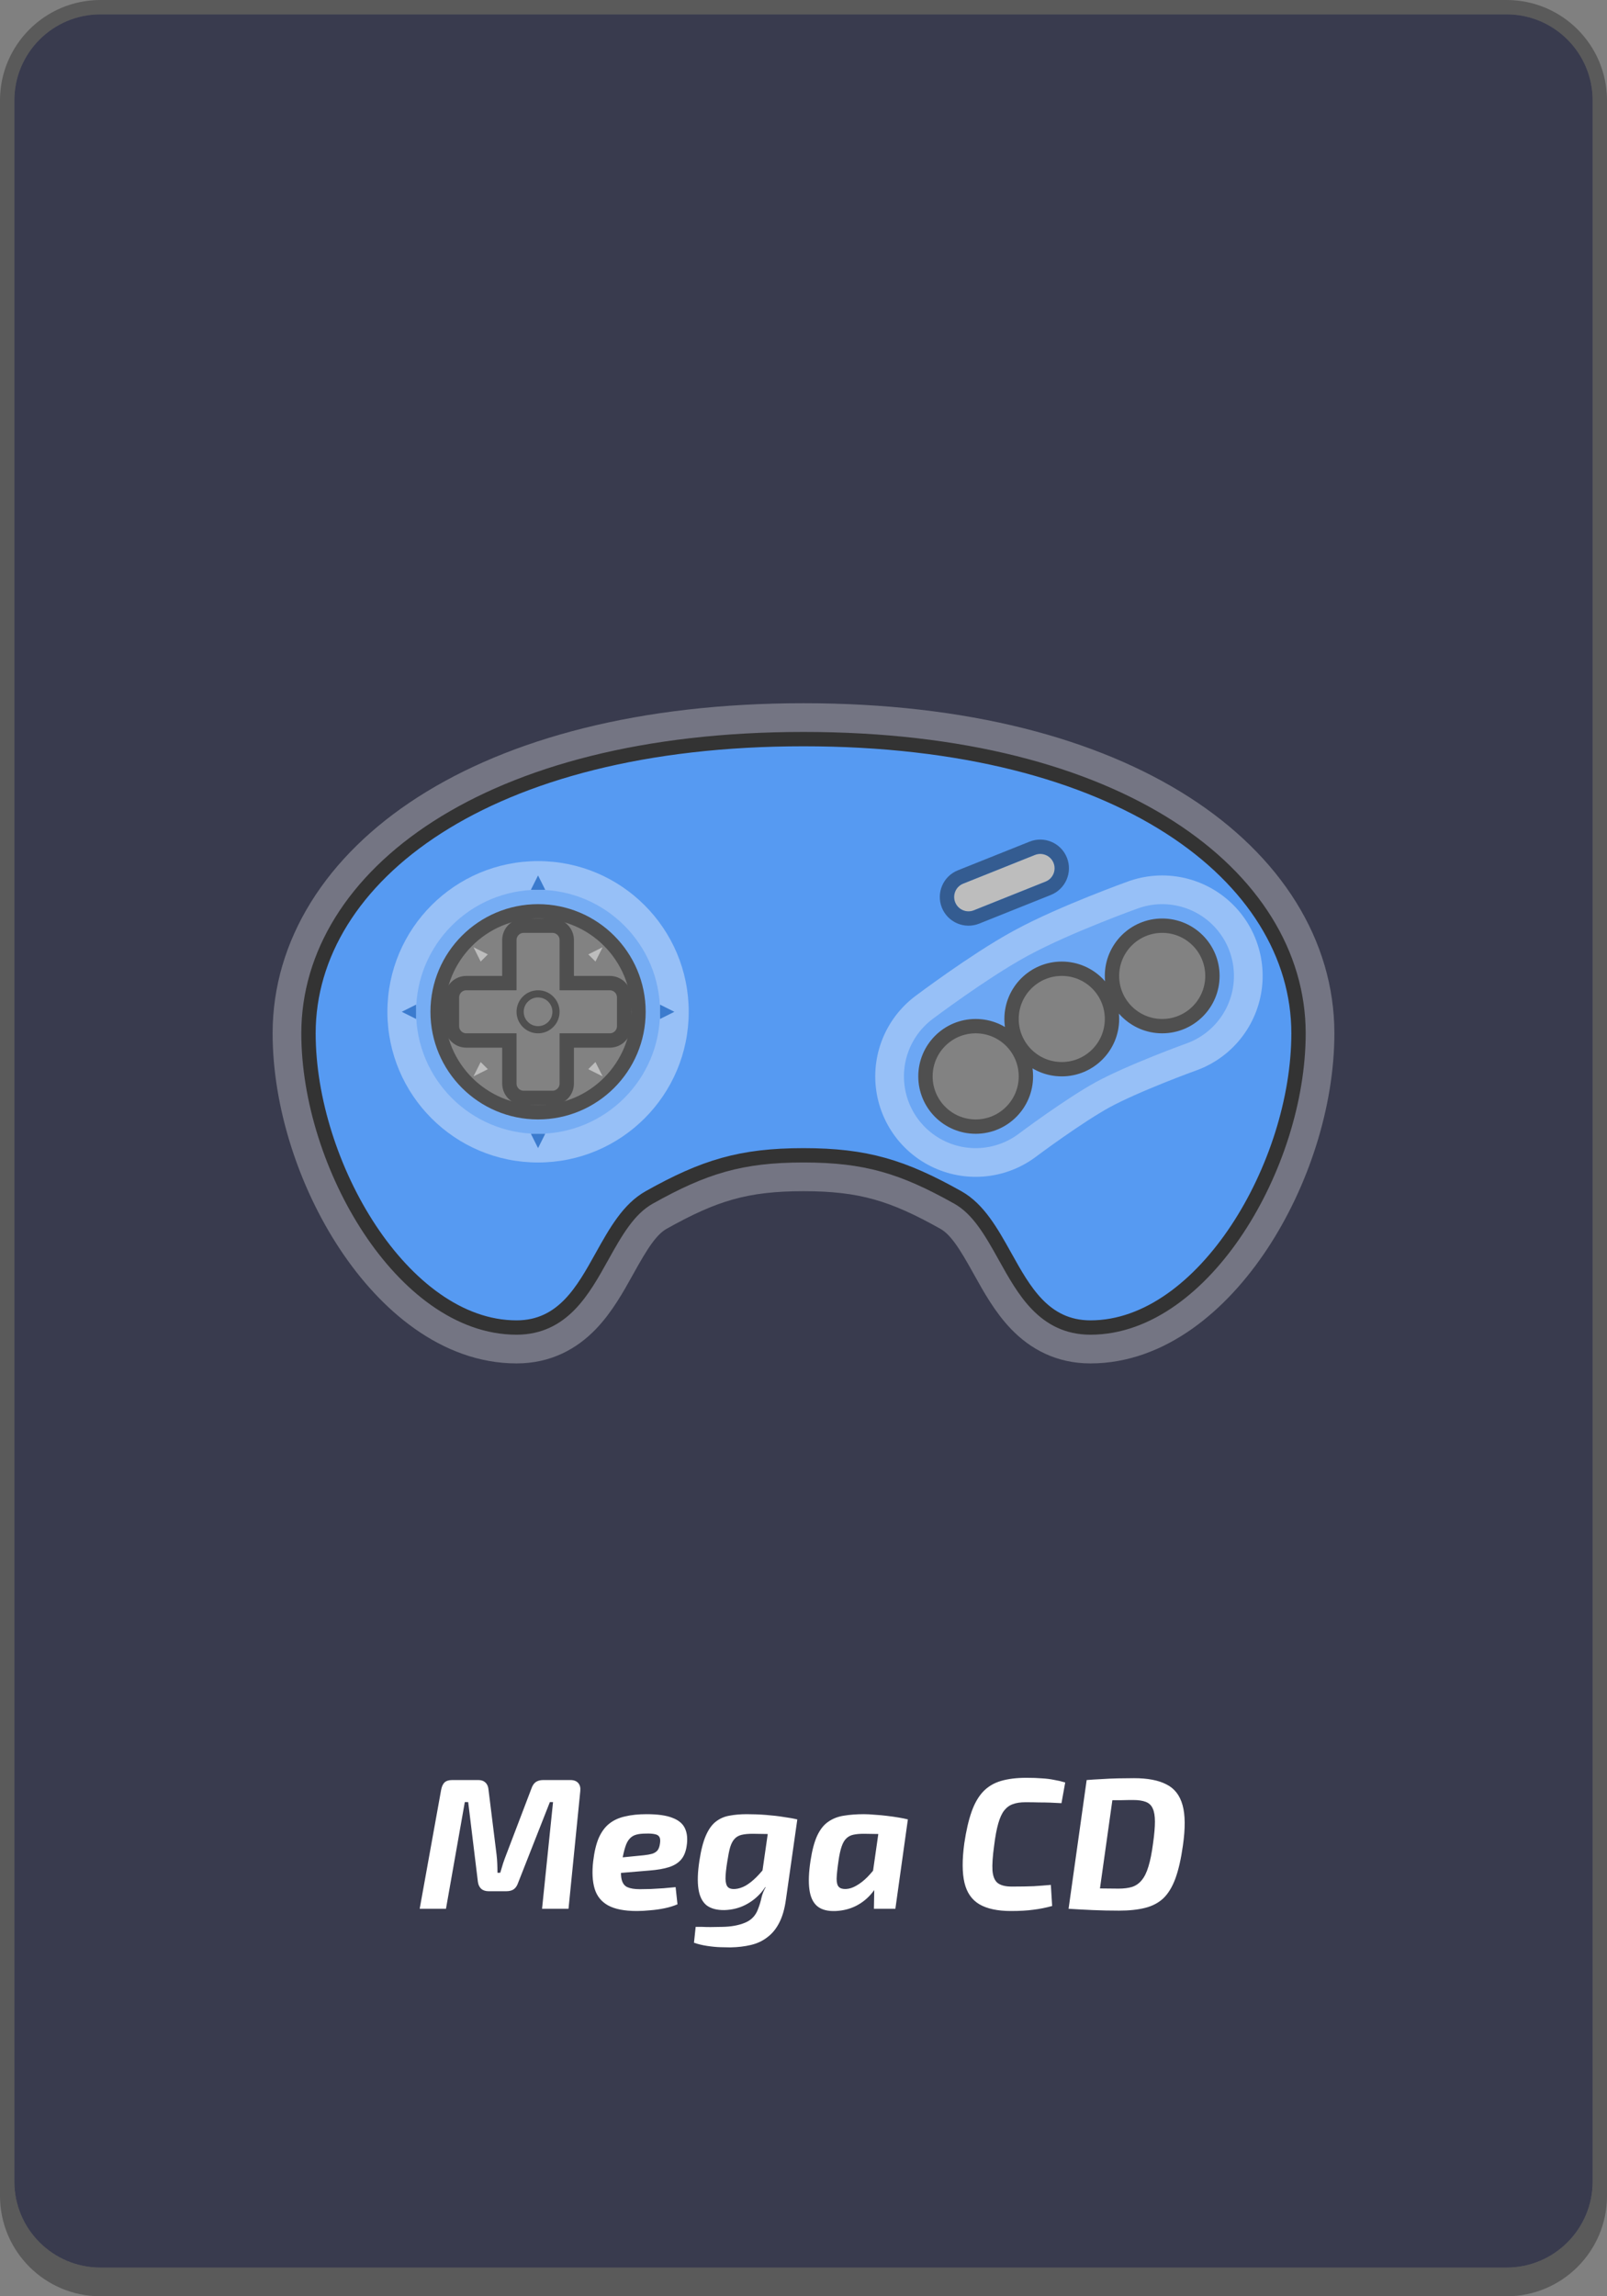 <svg width="112" height="160" viewBox="0 0 112 160" fill="none" xmlns="http://www.w3.org/2000/svg">
<rect x="0" y="0" width="112" height="160" fill="#808080" stroke="none"/>
<g clip-path="url(#clip0_117_311)">
<path d="M1 7C1 3.686 3.686 1 7 1H105C108.314 1 111 3.686 111 7V152C111 155.314 108.314 158 105 158H7C3.686 158 1 155.314 1 152V7Z" fill="#393B4E"/>
<path fill-rule="evenodd" clip-rule="evenodd" d="M7 0C3.134 0 0 3.134 0 7V153C0 156.866 3.134 160 7 160H105C108.866 160 112 156.866 112 153V7C112 3.134 108.866 0 105 0H7ZM7 1C3.686 1 1 3.686 1 7C1 7 1 7 1 7V152C1 152.165 1.007 152.328 1.02 152.49C1.269 155.575 3.851 158 7 158H105C108.149 158 110.731 155.575 110.98 152.49C110.993 152.328 111 152.165 111 152V7C111 3.686 108.314 1 105 1H7Z" fill="black" fill-opacity="0.3"/>
<path d="M36 92C28.5 92 22 81 22 72C22 61.5 34 52 56 52C78 52 90 61.5 90 72C90 81 83.5 92 76 92C73.094 92 71.801 89.675 70.486 87.312C69.539 85.609 68.581 83.887 67 83C63.117 80.822 60.453 80 56 80C51.547 80 48.883 80.822 45 83C43.419 83.887 42.461 85.609 41.514 87.312C40.199 89.675 38.906 92 36 92Z" fill="#4F4F4F"/>
<path d="M20.5 72C20.5 76.823 22.228 82.107 24.936 86.202C27.609 90.245 31.505 93.5 36 93.5C37.928 93.5 39.349 92.7 40.43 91.587C41.42 90.567 42.154 89.247 42.778 88.125L42.825 88.041C43.826 86.241 44.593 84.948 45.734 84.308C49.425 82.238 51.839 81.5 56 81.5C60.161 81.5 62.575 82.238 66.266 84.308C67.407 84.948 68.174 86.241 69.175 88.041L69.222 88.125C69.846 89.247 70.58 90.567 71.57 91.587C72.651 92.7 74.072 93.5 76 93.5C80.496 93.5 84.391 90.245 87.064 86.202C89.772 82.107 91.5 76.823 91.5 72C91.5 66.12 88.129 60.692 82.06 56.8C76.002 52.915 67.198 50.5 56 50.5C44.802 50.5 35.998 52.915 29.94 56.8C23.871 60.692 20.5 66.12 20.5 72Z" stroke="white" stroke-opacity="0.3" stroke-width="3"/>
<path d="M21.5 72C21.5 76.608 23.159 81.702 25.77 85.651C28.37 89.582 32.002 92.5 36 92.5C37.611 92.5 38.785 91.846 39.712 90.89C40.609 89.966 41.288 88.746 41.932 87.588L41.951 87.555C42.916 85.82 43.811 84.24 45.245 83.436C49.064 81.294 51.644 80.5 56 80.5C60.356 80.5 62.936 81.294 66.755 83.436C68.189 84.24 69.084 85.82 70.049 87.555L70.068 87.588C70.712 88.746 71.391 89.966 72.288 90.89C73.215 91.846 74.388 92.5 76 92.5C79.999 92.5 83.63 89.582 86.23 85.651C88.841 81.702 90.5 76.608 90.5 72C90.5 66.54 87.376 61.397 81.52 57.642C75.668 53.888 67.066 51.5 56 51.5C44.934 51.5 36.333 53.888 30.48 57.642C24.624 61.397 21.5 66.54 21.5 72Z" fill="#569AF2" stroke="#333333"/>
<path d="M68 75C68 75 71.527 72.347 74 71C76.612 69.577 81 68 81 68" stroke="#97C0F7" stroke-width="14" stroke-linecap="round" stroke-linejoin="round"/>
<path d="M68 75C68 75 71.527 72.347 74 71C76.612 69.577 81 68 81 68" stroke="#6CA7F4" stroke-width="10" stroke-linecap="round" stroke-linejoin="round"/>
<path d="M81 71.5C82.933 71.5 84.5 69.933 84.5 68C84.5 66.067 82.933 64.5 81 64.5C79.067 64.5 77.5 66.067 77.5 68C77.5 69.933 79.067 71.5 81 71.5ZM74 74.5C75.933 74.5 77.5 72.933 77.5 71C77.5 69.067 75.933 67.5 74 67.5C72.067 67.5 70.5 69.067 70.5 71C70.5 72.933 72.067 74.5 74 74.5ZM68 78.5C69.933 78.5 71.5 76.933 71.5 75C71.5 73.067 69.933 71.5 68 71.5C66.067 71.5 64.5 73.067 64.5 75C64.5 76.933 66.067 78.5 68 78.5Z" fill="#4F4F4F" stroke="#4F4F4F"/>
<circle cx="68" cy="75" r="3" fill="#828282"/>
<circle cx="74" cy="71" r="3" fill="#828282"/>
<circle cx="81" cy="68" r="3" fill="#828282"/>
<circle cx="37.5" cy="70.5" r="10.5" fill="#97C0F7"/>
<circle opacity="0.5" cx="37.5" cy="70.5" r="8.5" fill="#569AF2"/>
<circle cx="37.5" cy="70.5" r="7" fill="#828282" stroke="#4F4F4F"/>
<path d="M38.5 64.5H36.5C35.948 64.5 35.5 64.948 35.5 65.5V68.5H32.5C31.948 68.5 31.5 68.948 31.5 69.5V71.5C31.5 72.052 31.948 72.5 32.5 72.5H35.5V75.5C35.5 76.052 35.948 76.5 36.5 76.5H38.5C39.052 76.5 39.5 76.052 39.5 75.5V72.5H42.5C43.052 72.5 43.5 72.052 43.5 71.5V69.5C43.5 68.948 43.052 68.5 42.5 68.5H39.5V65.5C39.5 64.948 39.052 64.5 38.5 64.5Z" fill="#828282" stroke="#4F4F4F"/>
<path d="M33.5 67L33 66L34 66.5L33.5 67Z" fill="#BDBDBD"/>
<path d="M41 66.5L42 66L41.5 67L41 66.5Z" fill="#BDBDBD"/>
<path d="M42 75L41.5 74L41 74.5L42 75Z" fill="#BDBDBD"/>
<path d="M33.5 74L33 75L34 74.5L33.5 74Z" fill="#BDBDBD"/>
<path d="M29 70L28 70.5L29 71V70Z" fill="#3B7BCE"/>
<path d="M37.5 61L37 62H38L37.5 61Z" fill="#3B7BCE"/>
<path d="M47 70.5L46 70V71L47 70.5Z" fill="#3B7BCE"/>
<path d="M37.5 80L37 79H38L37.5 80Z" fill="#3B7BCE"/>
<circle cx="37.5" cy="70.5" r="1.25" stroke="#4F4F4F" stroke-width="0.5"/>
<path fill-rule="evenodd" clip-rule="evenodd" d="M73.428 60.129C73.634 60.641 73.384 61.223 72.871 61.428L67.871 63.428C67.359 63.634 66.777 63.384 66.572 62.871C66.366 62.359 66.616 61.777 67.129 61.572L72.129 59.572C72.641 59.366 73.223 59.616 73.428 60.129Z" fill="#BDBDBD"/>
<path d="M73.057 61.893C73.826 61.585 74.2 60.712 73.893 59.943C73.585 59.174 72.712 58.8 71.943 59.107L66.943 61.107C66.174 61.415 65.8 62.288 66.107 63.057C66.415 63.826 67.288 64.2 68.057 63.893L73.057 61.893Z" stroke="black" stroke-opacity="0.4" stroke-linecap="round" stroke-linejoin="round"/>
<path d="M39.754 124.03C39.996 124.03 40.178 124.099 40.3 124.238C40.421 124.377 40.468 124.563 40.443 124.797L39.623 133H37.778L38.544 125.564H38.324L36.114 131.18C36.044 131.388 35.944 131.54 35.815 131.635C35.684 131.73 35.507 131.778 35.282 131.778H34.059C33.843 131.778 33.669 131.722 33.539 131.609C33.41 131.488 33.331 131.323 33.306 131.115L32.63 125.564H32.395L31.082 133H29.25L30.744 124.719C30.788 124.485 30.866 124.312 30.979 124.199C31.1 124.086 31.277 124.03 31.512 124.03H33.344C33.553 124.03 33.717 124.091 33.839 124.212C33.96 124.325 34.029 124.489 34.047 124.706L34.605 129.204C34.632 129.421 34.649 129.637 34.657 129.854C34.666 130.062 34.67 130.274 34.67 130.491H34.865C34.935 130.257 35 130.04 35.06 129.841C35.13 129.633 35.203 129.429 35.282 129.23L37.036 124.628C37.106 124.42 37.206 124.268 37.336 124.173C37.474 124.078 37.648 124.03 37.855 124.03H39.754ZM45.059 126.409C45.848 126.409 46.454 126.496 46.879 126.669C47.312 126.834 47.603 127.085 47.75 127.423C47.897 127.752 47.932 128.16 47.854 128.645C47.793 129.044 47.659 129.36 47.451 129.594C47.252 129.819 46.974 129.988 46.619 130.101C46.264 130.214 45.813 130.292 45.267 130.335L41.991 130.608L42.134 129.542L44.89 129.269C45.124 129.243 45.315 129.208 45.462 129.165C45.618 129.113 45.739 129.035 45.826 128.931C45.913 128.818 45.969 128.662 45.995 128.463C46.03 128.255 46.017 128.099 45.956 127.995C45.895 127.891 45.787 127.826 45.631 127.8C45.475 127.765 45.267 127.752 45.007 127.761C44.738 127.761 44.513 127.787 44.331 127.839C44.149 127.891 43.997 127.986 43.876 128.125C43.755 128.255 43.655 128.446 43.577 128.697C43.499 128.94 43.425 129.256 43.356 129.646C43.269 130.209 43.256 130.634 43.317 130.92C43.378 131.206 43.512 131.397 43.72 131.492C43.928 131.587 44.218 131.635 44.591 131.635C44.799 131.635 45.05 131.631 45.345 131.622C45.64 131.605 45.939 131.587 46.242 131.57C46.554 131.544 46.836 131.518 47.087 131.492L47.217 132.688C46.957 132.801 46.662 132.892 46.333 132.961C46.004 133.03 45.67 133.078 45.332 133.104C44.994 133.139 44.678 133.156 44.383 133.156C43.525 133.156 42.858 133.026 42.381 132.766C41.913 132.506 41.601 132.12 41.445 131.609C41.289 131.089 41.254 130.452 41.341 129.698C41.419 129.031 41.549 128.485 41.731 128.06C41.922 127.635 42.164 127.306 42.459 127.072C42.762 126.829 43.131 126.66 43.564 126.565C43.997 126.461 44.496 126.409 45.059 126.409ZM53.671 126.656L55.569 126.773L54.776 132.35C54.689 132.991 54.538 133.524 54.321 133.949C54.104 134.382 53.827 134.725 53.489 134.976C53.16 135.236 52.774 135.418 52.332 135.522C51.898 135.626 51.422 135.682 50.902 135.691C50.755 135.691 50.529 135.687 50.226 135.678C49.931 135.669 49.615 135.639 49.277 135.587C48.939 135.535 48.636 135.461 48.367 135.366L48.484 134.261C48.64 134.261 48.796 134.261 48.952 134.261C49.117 134.27 49.307 134.274 49.524 134.274C49.74 134.274 50.009 134.27 50.33 134.261C50.945 134.252 51.474 134.157 51.916 133.975C52.367 133.793 52.674 133.468 52.839 133C52.943 132.731 53.021 132.471 53.073 132.22C53.133 131.969 53.229 131.73 53.359 131.505L52.995 131.362L53.671 126.656ZM52.046 126.409C52.496 126.409 52.943 126.426 53.385 126.461C53.836 126.496 54.247 126.543 54.62 126.604C55.001 126.656 55.313 126.712 55.556 126.773L54.256 127.813C53.901 127.796 53.575 127.787 53.281 127.787C52.995 127.778 52.722 127.774 52.462 127.774C52.141 127.774 51.877 127.8 51.669 127.852C51.469 127.904 51.309 127.999 51.188 128.138C51.066 128.268 50.967 128.459 50.889 128.71C50.819 128.953 50.755 129.273 50.694 129.672C50.607 130.201 50.564 130.612 50.564 130.907C50.572 131.193 50.629 131.388 50.733 131.492C50.846 131.596 51.01 131.639 51.227 131.622C51.469 131.605 51.717 131.527 51.968 131.388C52.219 131.241 52.471 131.041 52.722 130.79C52.973 130.539 53.22 130.248 53.463 129.919L53.801 130.53C53.627 131.033 53.38 131.475 53.06 131.856C52.739 132.229 52.362 132.523 51.929 132.74C51.495 132.957 51.019 133.074 50.499 133.091C49.962 133.1 49.541 132.987 49.238 132.753C48.943 132.51 48.757 132.133 48.679 131.622C48.601 131.102 48.623 130.448 48.744 129.659C48.856 128.914 49.008 128.324 49.199 127.891C49.389 127.458 49.619 127.137 49.888 126.929C50.165 126.712 50.481 126.574 50.837 126.513C51.201 126.444 51.604 126.409 52.046 126.409ZM60.206 126.409C60.431 126.409 60.682 126.422 60.96 126.448C61.246 126.465 61.532 126.491 61.818 126.526C62.112 126.561 62.385 126.6 62.637 126.643C62.897 126.686 63.109 126.73 63.274 126.773L61.961 127.813C61.614 127.796 61.298 127.787 61.012 127.787C60.726 127.778 60.457 127.774 60.206 127.774C59.92 127.774 59.677 127.796 59.478 127.839C59.278 127.882 59.114 127.969 58.984 128.099C58.854 128.22 58.745 128.407 58.659 128.658C58.572 128.909 58.498 129.247 58.438 129.672C58.36 130.209 58.316 130.621 58.308 130.907C58.308 131.184 58.36 131.375 58.464 131.479C58.568 131.583 58.732 131.631 58.958 131.622C59.192 131.613 59.434 131.535 59.686 131.388C59.946 131.241 60.201 131.041 60.453 130.79C60.704 130.53 60.947 130.24 61.181 129.919L61.519 130.543C61.345 131.054 61.098 131.505 60.778 131.895C60.466 132.276 60.097 132.575 59.673 132.792C59.248 133.009 58.776 133.13 58.256 133.156C57.692 133.182 57.259 133.069 56.956 132.818C56.661 132.567 56.479 132.177 56.41 131.648C56.34 131.119 56.366 130.456 56.488 129.659C56.6 128.922 56.756 128.337 56.956 127.904C57.164 127.462 57.424 127.137 57.736 126.929C58.048 126.712 58.407 126.574 58.815 126.513C59.231 126.444 59.694 126.409 60.206 126.409ZM61.376 126.656L63.274 126.773L62.403 133H60.908L60.934 131.544L60.7 131.388L61.376 126.656ZM71.536 123.874C71.961 123.874 72.325 123.887 72.628 123.913C72.932 123.93 73.209 123.965 73.46 124.017C73.72 124.06 73.98 124.121 74.24 124.199L73.98 125.642C73.703 125.625 73.439 125.612 73.187 125.603C72.945 125.594 72.689 125.59 72.42 125.59C72.152 125.581 71.831 125.577 71.458 125.577C71.12 125.577 70.834 125.62 70.6 125.707C70.366 125.785 70.163 125.932 69.989 126.149C69.825 126.357 69.686 126.66 69.573 127.059C69.461 127.449 69.365 127.96 69.287 128.593C69.183 129.338 69.144 129.919 69.17 130.335C69.205 130.751 69.326 131.041 69.534 131.206C69.751 131.371 70.08 131.453 70.522 131.453C71.138 131.453 71.645 131.444 72.043 131.427C72.451 131.401 72.849 131.371 73.239 131.336L73.33 132.805C72.897 132.926 72.464 133.013 72.03 133.065C71.597 133.126 71.073 133.156 70.457 133.156C69.53 133.156 68.798 133 68.26 132.688C67.732 132.376 67.385 131.878 67.22 131.193C67.056 130.5 67.051 129.581 67.207 128.437C67.337 127.562 67.506 126.829 67.714 126.24C67.922 125.651 68.191 125.183 68.52 124.836C68.85 124.489 69.261 124.242 69.755 124.095C70.249 123.948 70.843 123.874 71.536 123.874ZM79.037 123.9C79.981 123.9 80.731 124.043 81.286 124.329C81.849 124.606 82.226 125.087 82.417 125.772C82.608 126.448 82.616 127.388 82.443 128.593C82.313 129.52 82.139 130.283 81.923 130.881C81.706 131.47 81.429 131.93 81.091 132.259C80.753 132.58 80.328 132.805 79.817 132.935C79.305 133.065 78.695 133.13 77.984 133.13C77.36 133.13 76.753 133.117 76.164 133.091C75.575 133.065 75.011 133.035 74.474 133L75.449 131.531C75.769 131.548 76.164 131.566 76.632 131.583C77.1 131.592 77.542 131.596 77.958 131.596C78.322 131.596 78.634 131.557 78.894 131.479C79.162 131.392 79.388 131.236 79.57 131.011C79.76 130.786 79.916 130.469 80.038 130.062C80.168 129.646 80.276 129.104 80.363 128.437C80.45 127.822 80.493 127.319 80.493 126.929C80.493 126.53 80.441 126.223 80.337 126.006C80.242 125.789 80.081 125.638 79.856 125.551C79.63 125.464 79.336 125.421 78.972 125.421C78.703 125.421 78.421 125.425 78.127 125.434C77.832 125.434 77.542 125.434 77.256 125.434C76.978 125.434 76.723 125.434 76.489 125.434L75.735 124.03C76.047 124.004 76.389 123.982 76.762 123.965C77.135 123.939 77.516 123.922 77.906 123.913C78.296 123.904 78.673 123.9 79.037 123.9ZM77.724 124.03L76.463 133H74.474L75.735 124.03H77.724Z" fill="white"/>
</g>
<defs>
<clipPath id="clip0_117_311">
<rect width="112" height="160" rx="6" fill="white"/>
</clipPath>
</defs>
</svg>
